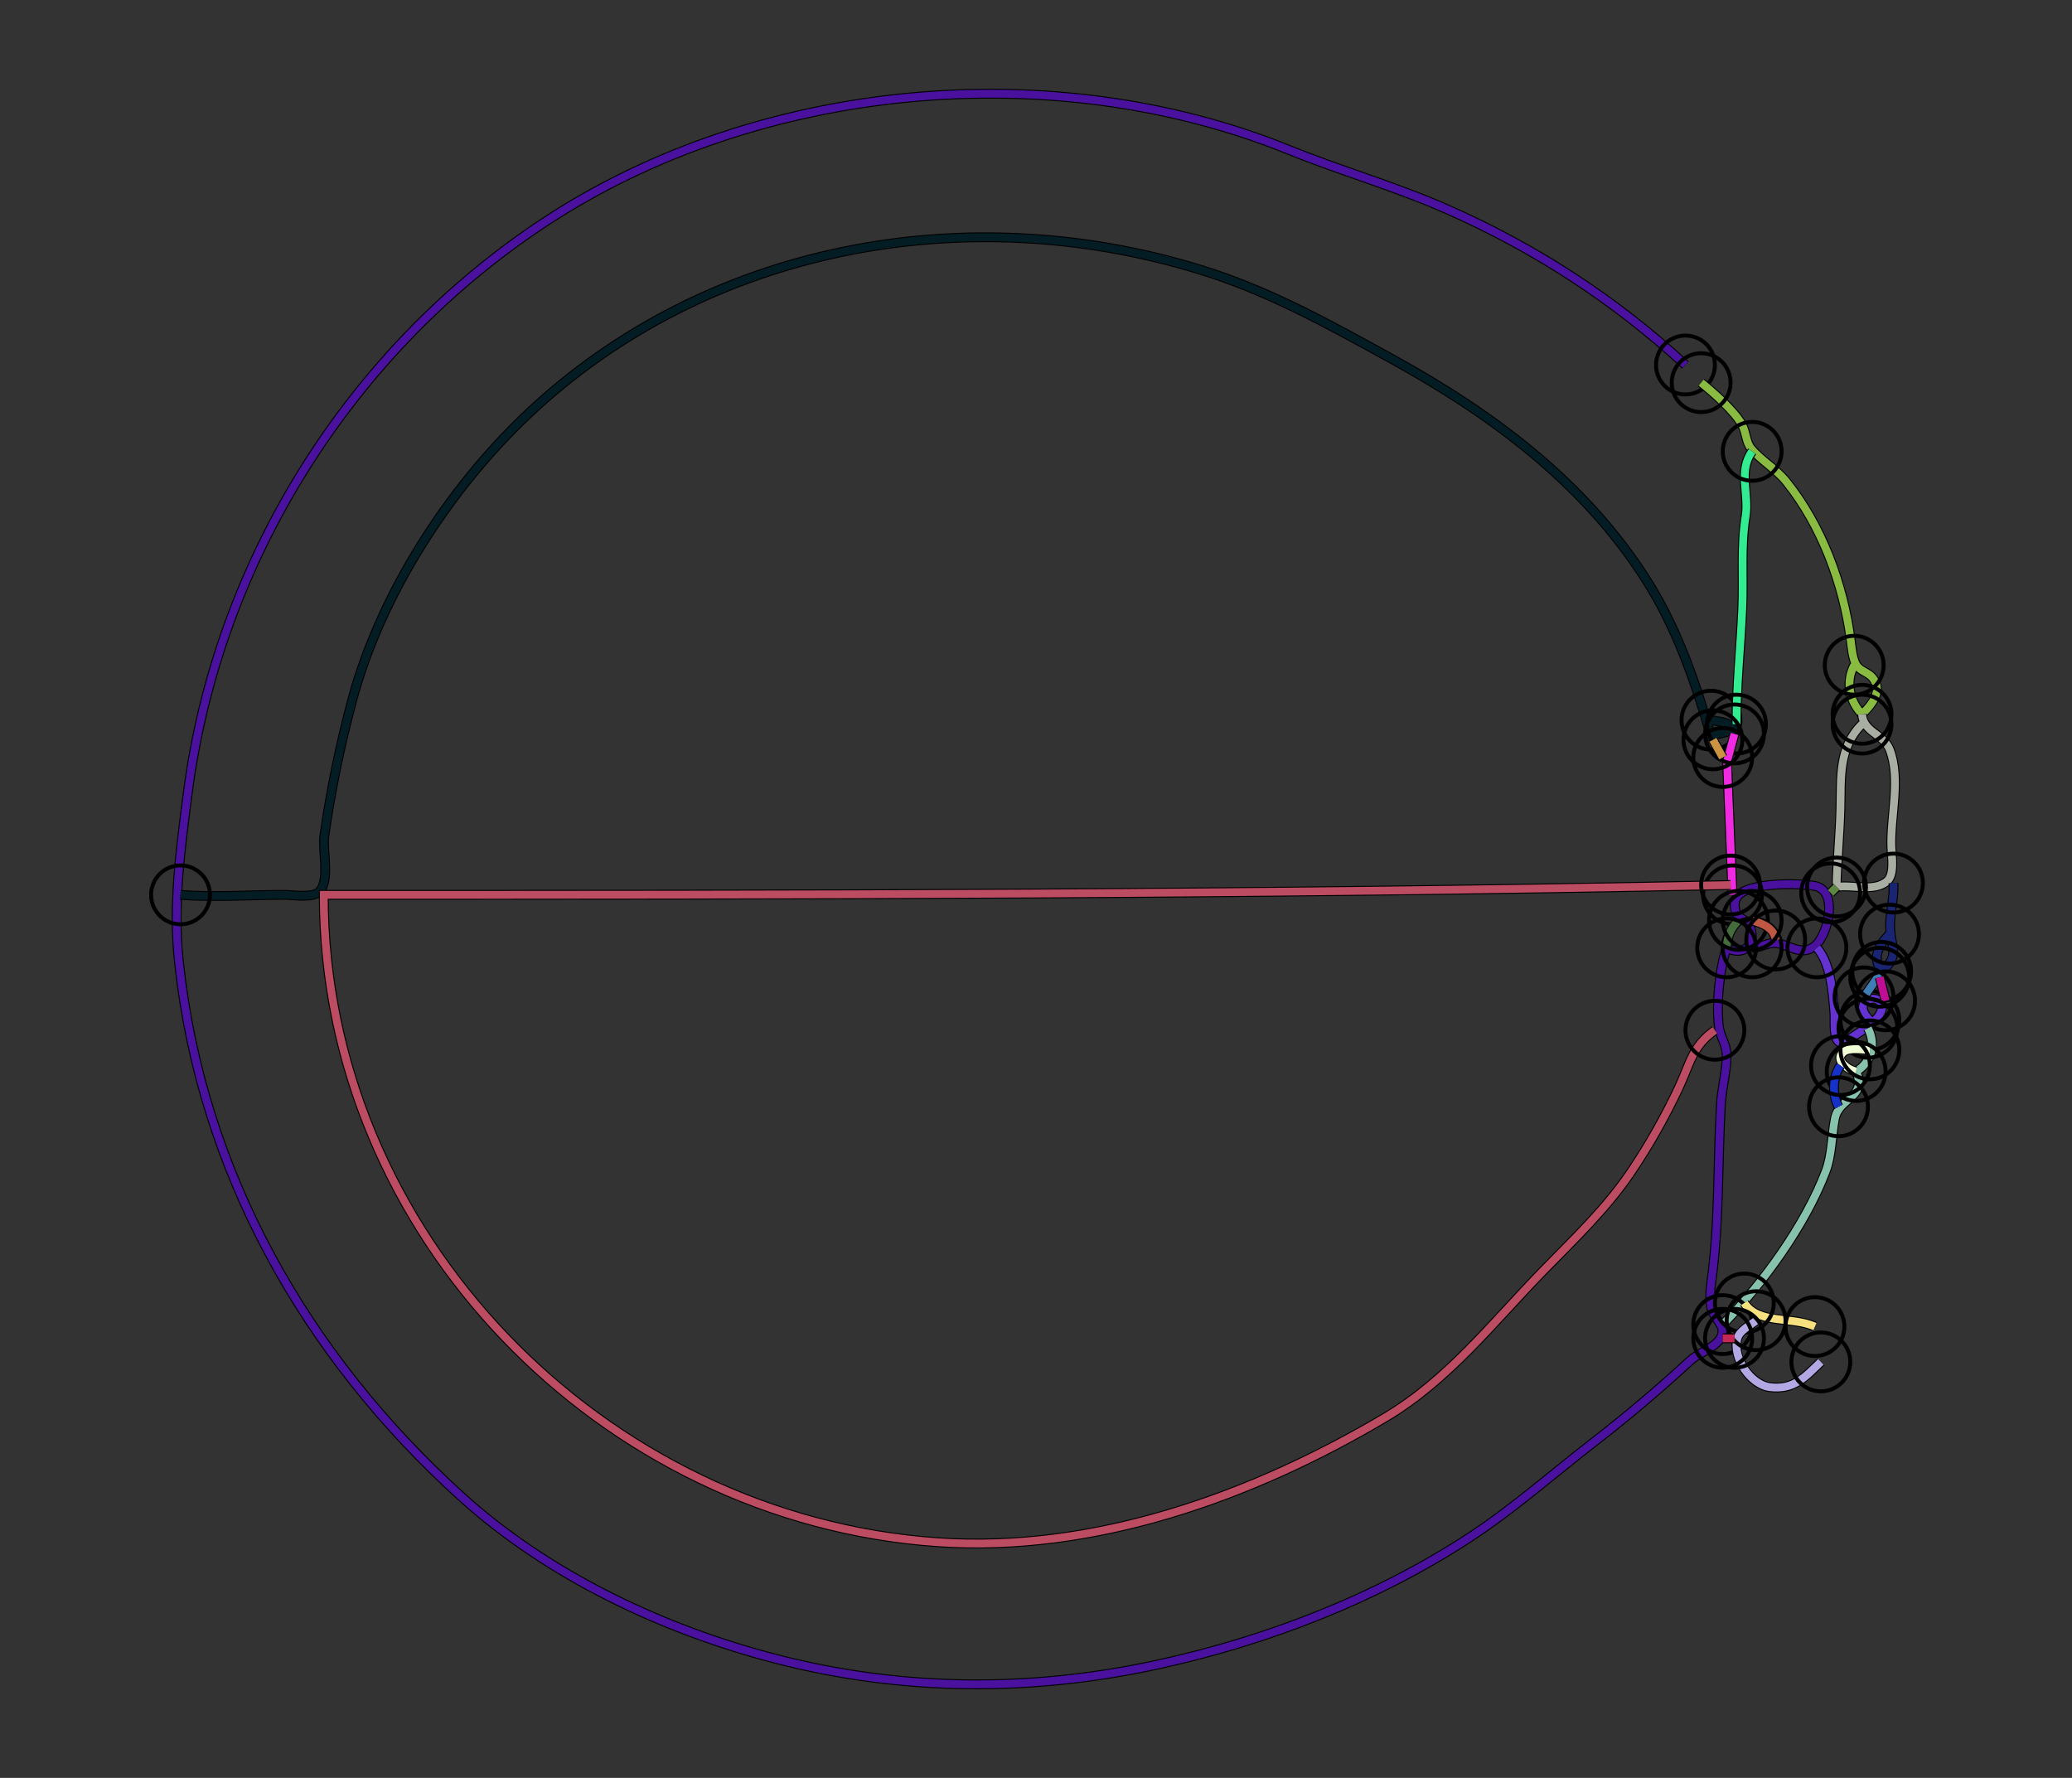 <?xml version="1.0" standalone="yes"?>
<svg width="1056" height="906">
<rect width="100%" height="100%" fill="#333333" stroke="none"/>
<path style="stroke:#000000;fill:none;stroke-width:5" d="M"/>
<path style="stroke:#2A2D8E;fill:none;stroke-width:4" d="M"/>
<path style="stroke:#000000;fill:none;stroke-width:5" d="M893 483C897.047 482.952 901.298 480.189 905 480.557C911.402 481.193 918.075 487.437 924.721 482.258C931.792 476.748 937.089 453.846 925 451.498C916.749 449.895 891.262 449.623 885.603 456.634C883.736 458.948 883.783 462.252 884.768 464.941C886.08 468.518 889.952 468.3 891.397 471.317C895.922 480.761 889.006 487.806 880 483C876.227 494.146 874.686 511.346 876.028 523C876.647 528.38 880.051 532.258 879.982 538C879.879 546.464 877.507 554.678 877.043 563C875.359 593.245 876.372 623.037 872.209 653C871.613 657.292 871.113 663.883 872.603 668C874.16 672.304 879.447 675.648 877.392 680.816C875.148 686.457 865.78 689.334 861.41 693.36C845.499 708.019 829.505 721.58 812.455 734.759C791.382 751.048 771.42 768.786 749 783.457C700.994 814.871 644.741 836.463 589 848.455C524.757 862.277 459.713 861.861 396 845.478C338.06 830.58 279.458 802.912 234.83 762.385C155.665 690.494 102.648 597.176 91.174 490C88.072 461.026 91.995 432.596 95.711 404C111 286.344 178.204 178.545 278 112.939C386.388 41.684 537.051 27.794 657 76.416C683.24 87.052 710.961 94.971 737 106.411C782.15 126.248 823.014 152.762 859 186"/>
<path style="stroke:#49119D;fill:none;stroke-width:4" d="M893 483C897.047 482.952 901.298 480.189 905 480.557C911.402 481.193 918.075 487.437 924.721 482.258C931.792 476.748 937.089 453.846 925 451.498C916.749 449.895 891.262 449.623 885.603 456.634C883.736 458.948 883.783 462.252 884.768 464.941C886.08 468.518 889.952 468.3 891.397 471.317C895.922 480.761 889.006 487.806 880 483C876.227 494.146 874.686 511.346 876.028 523C876.647 528.38 880.051 532.258 879.982 538C879.879 546.464 877.507 554.678 877.043 563C875.359 593.245 876.372 623.037 872.209 653C871.613 657.292 871.113 663.883 872.603 668C874.16 672.304 879.447 675.648 877.392 680.816C875.148 686.457 865.78 689.334 861.41 693.36C845.499 708.019 829.505 721.58 812.455 734.759C791.382 751.048 771.42 768.786 749 783.457C700.994 814.871 644.741 836.463 589 848.455C524.757 862.277 459.713 861.861 396 845.478C338.06 830.58 279.458 802.912 234.83 762.385C155.665 690.494 102.648 597.176 91.174 490C88.072 461.026 91.995 432.596 95.711 404C111 286.344 178.204 178.545 278 112.939C386.388 41.684 537.051 27.794 657 76.416C683.24 87.052 710.961 94.971 737 106.411C782.15 126.248 823.014 152.762 859 186"/>
<circle stroke="#000000" fill="none" stroke-width="2" r="15" cx="893" cy="483"/>
<circle stroke="#000000" fill="none" stroke-width="2" r="15" cx="859" cy="186"/>
<path style="stroke:#000000;fill:none;stroke-width:5" d="M92 456C109.486 457.38 127.354 456 145 456C149.448 456 159.718 457.852 162.987 454.142C168.206 448.22 164.257 433.319 165.3 426C168.591 402.904 173.403 379.635 179.454 357C193.879 303.049 228.64 249.156 269 211.043C360.394 124.739 492.832 101.069 611 137.205C646.607 148.094 676.682 164.949 709 182.702C759.936 210.683 807.057 245.446 838.826 295.17C854.642 319.923 864.016 347.486 872 375L884 372C881.317 367.749 876.606 367.859 872 367"/>
<path style="stroke:#041D24;fill:none;stroke-width:4" d="M92 456C109.486 457.38 127.354 456 145 456C149.448 456 159.718 457.852 162.987 454.142C168.206 448.22 164.257 433.319 165.3 426C168.591 402.904 173.403 379.635 179.454 357C193.879 303.049 228.64 249.156 269 211.043C360.394 124.739 492.832 101.069 611 137.205C646.607 148.094 676.682 164.949 709 182.702C759.936 210.683 807.057 245.446 838.826 295.17C854.642 319.923 864.016 347.486 872 375L884 372C881.317 367.749 876.606 367.859 872 367"/>
<circle stroke="#000000" fill="none" stroke-width="2" r="15" cx="92" cy="456"/>
<circle stroke="#000000" fill="none" stroke-width="2" r="15" cx="872" cy="367"/>
<path style="stroke:#000000;fill:none;stroke-width:5" d="M867 195C873.53 200.303 883.417 208.977 887.687 216.129C889.982 219.974 889.612 225.173 892.585 228.701C897.713 234.788 905.157 238.92 910.407 245.455C928.539 268.028 939.469 297.791 943.181 326C943.657 329.625 944.16 335.652 946.027 338.787C947.944 342.006 952.114 342.562 954.397 345.39C959.938 352.257 953.706 359.277 949 364C942.622 357.408 940.488 347.455 945 339"/>
<path style="stroke:#89BA41;fill:none;stroke-width:4" d="M867 195C873.53 200.303 883.417 208.977 887.687 216.129C889.982 219.974 889.612 225.173 892.585 228.701C897.713 234.788 905.157 238.92 910.407 245.455C928.539 268.028 939.469 297.791 943.181 326C943.657 329.625 944.16 335.652 946.027 338.787C947.944 342.006 952.114 342.562 954.397 345.39C959.938 352.257 953.706 359.277 949 364C942.622 357.408 940.488 347.455 945 339"/>
<circle stroke="#000000" fill="none" stroke-width="2" r="15" cx="867" cy="195"/>
<circle stroke="#000000" fill="none" stroke-width="2" r="15" cx="945" cy="339"/>
<path style="stroke:#000000;fill:none;stroke-width:5" d="M893 230C885.74 239.978 891.493 251.76 889.675 263C887.148 278.621 888.654 294.197 887.961 310C887.096 329.73 885 349.115 885 369"/>
<path style="stroke:#33EC91;fill:none;stroke-width:4" d="M893 230C885.74 239.978 891.493 251.76 889.675 263C887.148 278.621 888.654 294.197 887.961 310C887.096 329.73 885 349.115 885 369"/>
<circle stroke="#000000" fill="none" stroke-width="2" r="15" cx="893" cy="230"/>
<circle stroke="#000000" fill="none" stroke-width="2" r="15" cx="885" cy="369"/>
<path style="stroke:#000000;fill:none;stroke-width:5" d="M949 364C949.7 373.255 960 373.941 963.107 382.001C968.938 397.129 963.278 416.421 963.961 432C964.164 436.655 965.652 445.773 961.682 449.11C955.003 454.725 943.795 450.574 936 452C936.277 438.57 937.652 425.352 937.974 412C938.367 395.768 936.933 381.076 949 369"/>
<path style="stroke:#A9AEA3;fill:none;stroke-width:4" d="M949 364C949.7 373.255 960 373.941 963.107 382.001C968.938 397.129 963.278 416.421 963.961 432C964.164 436.655 965.652 445.773 961.682 449.11C955.003 454.725 943.795 450.574 936 452C936.277 438.57 937.652 425.352 937.974 412C938.367 395.768 936.933 381.076 949 369"/>
<circle stroke="#000000" fill="none" stroke-width="2" r="15" cx="949" cy="364"/>
<circle stroke="#000000" fill="none" stroke-width="2" r="15" cx="949" cy="369"/>
<path style="stroke:#000000;fill:none;stroke-width:5" d="M884 374L880.201 388L883 456"/>
<path style="stroke:#EF2AE0;fill:none;stroke-width:4" d="M884 374L880.201 388L883 456"/>
<circle stroke="#000000" fill="none" stroke-width="2" r="15" cx="884" cy="374"/>
<circle stroke="#000000" fill="none" stroke-width="2" r="15" cx="883" cy="456"/>
<path style="stroke:#000000;fill:none;stroke-width:5" d="M873 377L878 386"/>
<path style="stroke:#CA9443;fill:none;stroke-width:4" d="M873 377L878 386"/>
<circle stroke="#000000" fill="none" stroke-width="2" r="15" cx="873" cy="377"/>
<circle stroke="#000000" fill="none" stroke-width="2" r="15" cx="878" cy="386"/>
<path style="stroke:#000000;fill:none;stroke-width:5" d="M965 450C965.461 457.778 962.999 465.365 963.313 473C963.729 483.082 968.484 487.041 959 495C953.85 487.834 957.535 481.777 963 476"/>
<path style="stroke:#192473;fill:none;stroke-width:4" d="M965 450C965.461 457.778 962.999 465.365 963.313 473C963.729 483.082 968.484 487.041 959 495C953.85 487.834 957.535 481.777 963 476"/>
<circle stroke="#000000" fill="none" stroke-width="2" r="15" cx="965" cy="450"/>
<circle stroke="#000000" fill="none" stroke-width="2" r="15" cx="963" cy="476"/>
<path style="stroke:#000000;fill:none;stroke-width:5" d="M874 525C862.484 533.137 861.519 541.625 855.729 554C848.802 568.805 840.551 583.443 831.416 597C818.623 615.987 802.433 631.244 786.495 647.59C760.963 673.777 738.144 703.28 706 722.33C638.093 762.576 557.784 791.374 478 785.91C306.795 774.186 165 628.717 165 456C403.773 456 643.093 455.932 882 451"/>
<path style="stroke:#BC4C62;fill:none;stroke-width:4" d="M874 525C862.484 533.137 861.519 541.625 855.729 554C848.802 568.805 840.551 583.443 831.416 597C818.623 615.987 802.433 631.244 786.495 647.59C760.963 673.777 738.144 703.28 706 722.33C638.093 762.576 557.784 791.374 478 785.91C306.795 774.186 165 628.717 165 456C403.773 456 643.093 455.932 882 451"/>
<circle stroke="#000000" fill="none" stroke-width="2" r="15" cx="874" cy="525"/>
<circle stroke="#000000" fill="none" stroke-width="2" r="15" cx="882" cy="451"/>
<path style="stroke:#000000;fill:none;stroke-width:5" d="M936 452L933 455"/>
<path style="stroke:#5E8742;fill:none;stroke-width:4" d="M936 452L933 455"/>
<circle stroke="#000000" fill="none" stroke-width="2" r="15" cx="936" cy="452"/>
<circle stroke="#000000" fill="none" stroke-width="2" r="15" cx="933" cy="455"/>
<path style="stroke:#000000;fill:none;stroke-width:5" d="M886 469C881.962 473.354 880.259 477.068 880 483"/>
<path style="stroke:#456C3C;fill:none;stroke-width:4" d="M886 469C881.962 473.354 880.259 477.068 880 483"/>
<circle stroke="#000000" fill="none" stroke-width="2" r="15" cx="886" cy="469"/>
<circle stroke="#000000" fill="none" stroke-width="2" r="15" cx="880" cy="483"/>
<path style="stroke:#000000;fill:none;stroke-width:5" d="M893 469C898.558 470.893 903.994 472.636 905 479"/>
<path style="stroke:#BE5744;fill:none;stroke-width:4" d="M893 469C898.558 470.893 903.994 472.636 905 479"/>
<circle stroke="#000000" fill="none" stroke-width="2" r="15" cx="893" cy="469"/>
<circle stroke="#000000" fill="none" stroke-width="2" r="15" cx="905" cy="479"/>
<path style="stroke:#000000;fill:none;stroke-width:5" d="M926 483C933.06 490.944 934.022 505.609 934.907 516C935.213 519.583 934.246 527.759 936.772 530.534C938.978 532.957 942.138 529.722 944 528.475C948.252 525.627 960.355 518.84 959.052 512.302C958.132 507.682 951.024 507.991 949.662 512.133C948.626 515.284 951.17 517.834 953 520"/>
<path style="stroke:#6332D0;fill:none;stroke-width:4" d="M926 483C933.06 490.944 934.022 505.609 934.907 516C935.213 519.583 934.246 527.759 936.772 530.534C938.978 532.957 942.138 529.722 944 528.475C948.252 525.627 960.355 518.84 959.052 512.302C958.132 507.682 951.024 507.991 949.662 512.133C948.626 515.284 951.17 517.834 953 520"/>
<circle stroke="#000000" fill="none" stroke-width="2" r="15" cx="926" cy="483"/>
<circle stroke="#000000" fill="none" stroke-width="2" r="15" cx="953" cy="520"/>
<path style="stroke:#000000;fill:none;stroke-width:5" d="M959 495L950 508"/>
<path style="stroke:#3F7EB5;fill:none;stroke-width:4" d="M959 495L950 508"/>
<circle stroke="#000000" fill="none" stroke-width="2" r="15" cx="959" cy="495"/>
<circle stroke="#000000" fill="none" stroke-width="2" r="15" cx="950" cy="508"/>
<path style="stroke:#000000;fill:none;stroke-width:5" d="M958 498L961 510"/>
<path style="stroke:#BD0E94;fill:none;stroke-width:4" d="M958 498L961 510"/>
<circle stroke="#000000" fill="none" stroke-width="2" r="15" cx="958" cy="498"/>
<circle stroke="#000000" fill="none" stroke-width="2" r="15" cx="961" cy="510"/>
<path style="stroke:#000000;fill:none;stroke-width:5" d="M952 524C956.292 532.044 953.776 541.466 946 546C951.768 559.634 937.299 559.098 935.178 570.005C933.467 578.803 933.69 588.513 930.451 597C919.96 624.492 898.449 654.061 878 675"/>
<path style="stroke:#86C2AC;fill:none;stroke-width:4" d="M952 524C956.292 532.044 953.776 541.466 946 546C951.768 559.634 937.299 559.098 935.178 570.005C933.467 578.803 933.69 588.513 930.451 597C919.96 624.492 898.449 654.061 878 675"/>
<circle stroke="#000000" fill="none" stroke-width="2" r="15" cx="952" cy="524"/>
<circle stroke="#000000" fill="none" stroke-width="2" r="15" cx="878" cy="675"/>
<path style="stroke:#000000;fill:none;stroke-width:5" d="M946 546C942.343 545.434 934.373 540.216 939.604 536.028C942.527 533.687 949.453 535 953 535"/>
<path style="stroke:#F0FFD5;fill:none;stroke-width:4" d="M946 546C942.343 545.434 934.373 540.216 939.604 536.028C942.527 533.687 949.453 535 953 535"/>
<circle stroke="#000000" fill="none" stroke-width="2" r="15" cx="946" cy="546"/>
<circle stroke="#000000" fill="none" stroke-width="2" r="15" cx="953" cy="535"/>
<path style="stroke:#000000;fill:none;stroke-width:5" d="M938 543C933.887 548.718 933.69 557.797 937 564"/>
<path style="stroke:#1531C7;fill:none;stroke-width:4" d="M938 543C933.887 548.718 933.69 557.797 937 564"/>
<circle stroke="#000000" fill="none" stroke-width="2" r="15" cx="938" cy="543"/>
<circle stroke="#000000" fill="none" stroke-width="2" r="15" cx="937" cy="564"/>
<path style="stroke:#000000;fill:none;stroke-width:5" d="M889 664C896.098 674.989 912.716 670.662 925 676"/>
<path style="stroke:#F7E080;fill:none;stroke-width:4" d="M889 664C896.098 674.989 912.716 670.662 925 676"/>
<circle stroke="#000000" fill="none" stroke-width="2" r="15" cx="889" cy="664"/>
<circle stroke="#000000" fill="none" stroke-width="2" r="15" cx="925" cy="676"/>
<path style="stroke:#000000;fill:none;stroke-width:5" d="M895 673C891.896 675.467 886.632 677.909 885.487 682.005C882.716 691.915 892.241 705.637 902 706.867C914.314 708.42 919.966 701.695 928 694"/>
<path style="stroke:#B3A7E4;fill:none;stroke-width:4" d="M895 673C891.896 675.467 886.632 677.909 885.487 682.005C882.716 691.915 892.241 705.637 902 706.867C914.314 708.42 919.966 701.695 928 694"/>
<circle stroke="#000000" fill="none" stroke-width="2" r="15" cx="895" cy="673"/>
<circle stroke="#000000" fill="none" stroke-width="2" r="15" cx="928" cy="694"/>
<path style="stroke:#000000;fill:none;stroke-width:5" d="M878 682L884 682"/>
<path style="stroke:#C62755;fill:none;stroke-width:4" d="M878 682L884 682"/>
<circle stroke="#000000" fill="none" stroke-width="2" r="15" cx="878" cy="682"/>
<circle stroke="#000000" fill="none" stroke-width="2" r="15" cx="884" cy="682"/>
</svg>